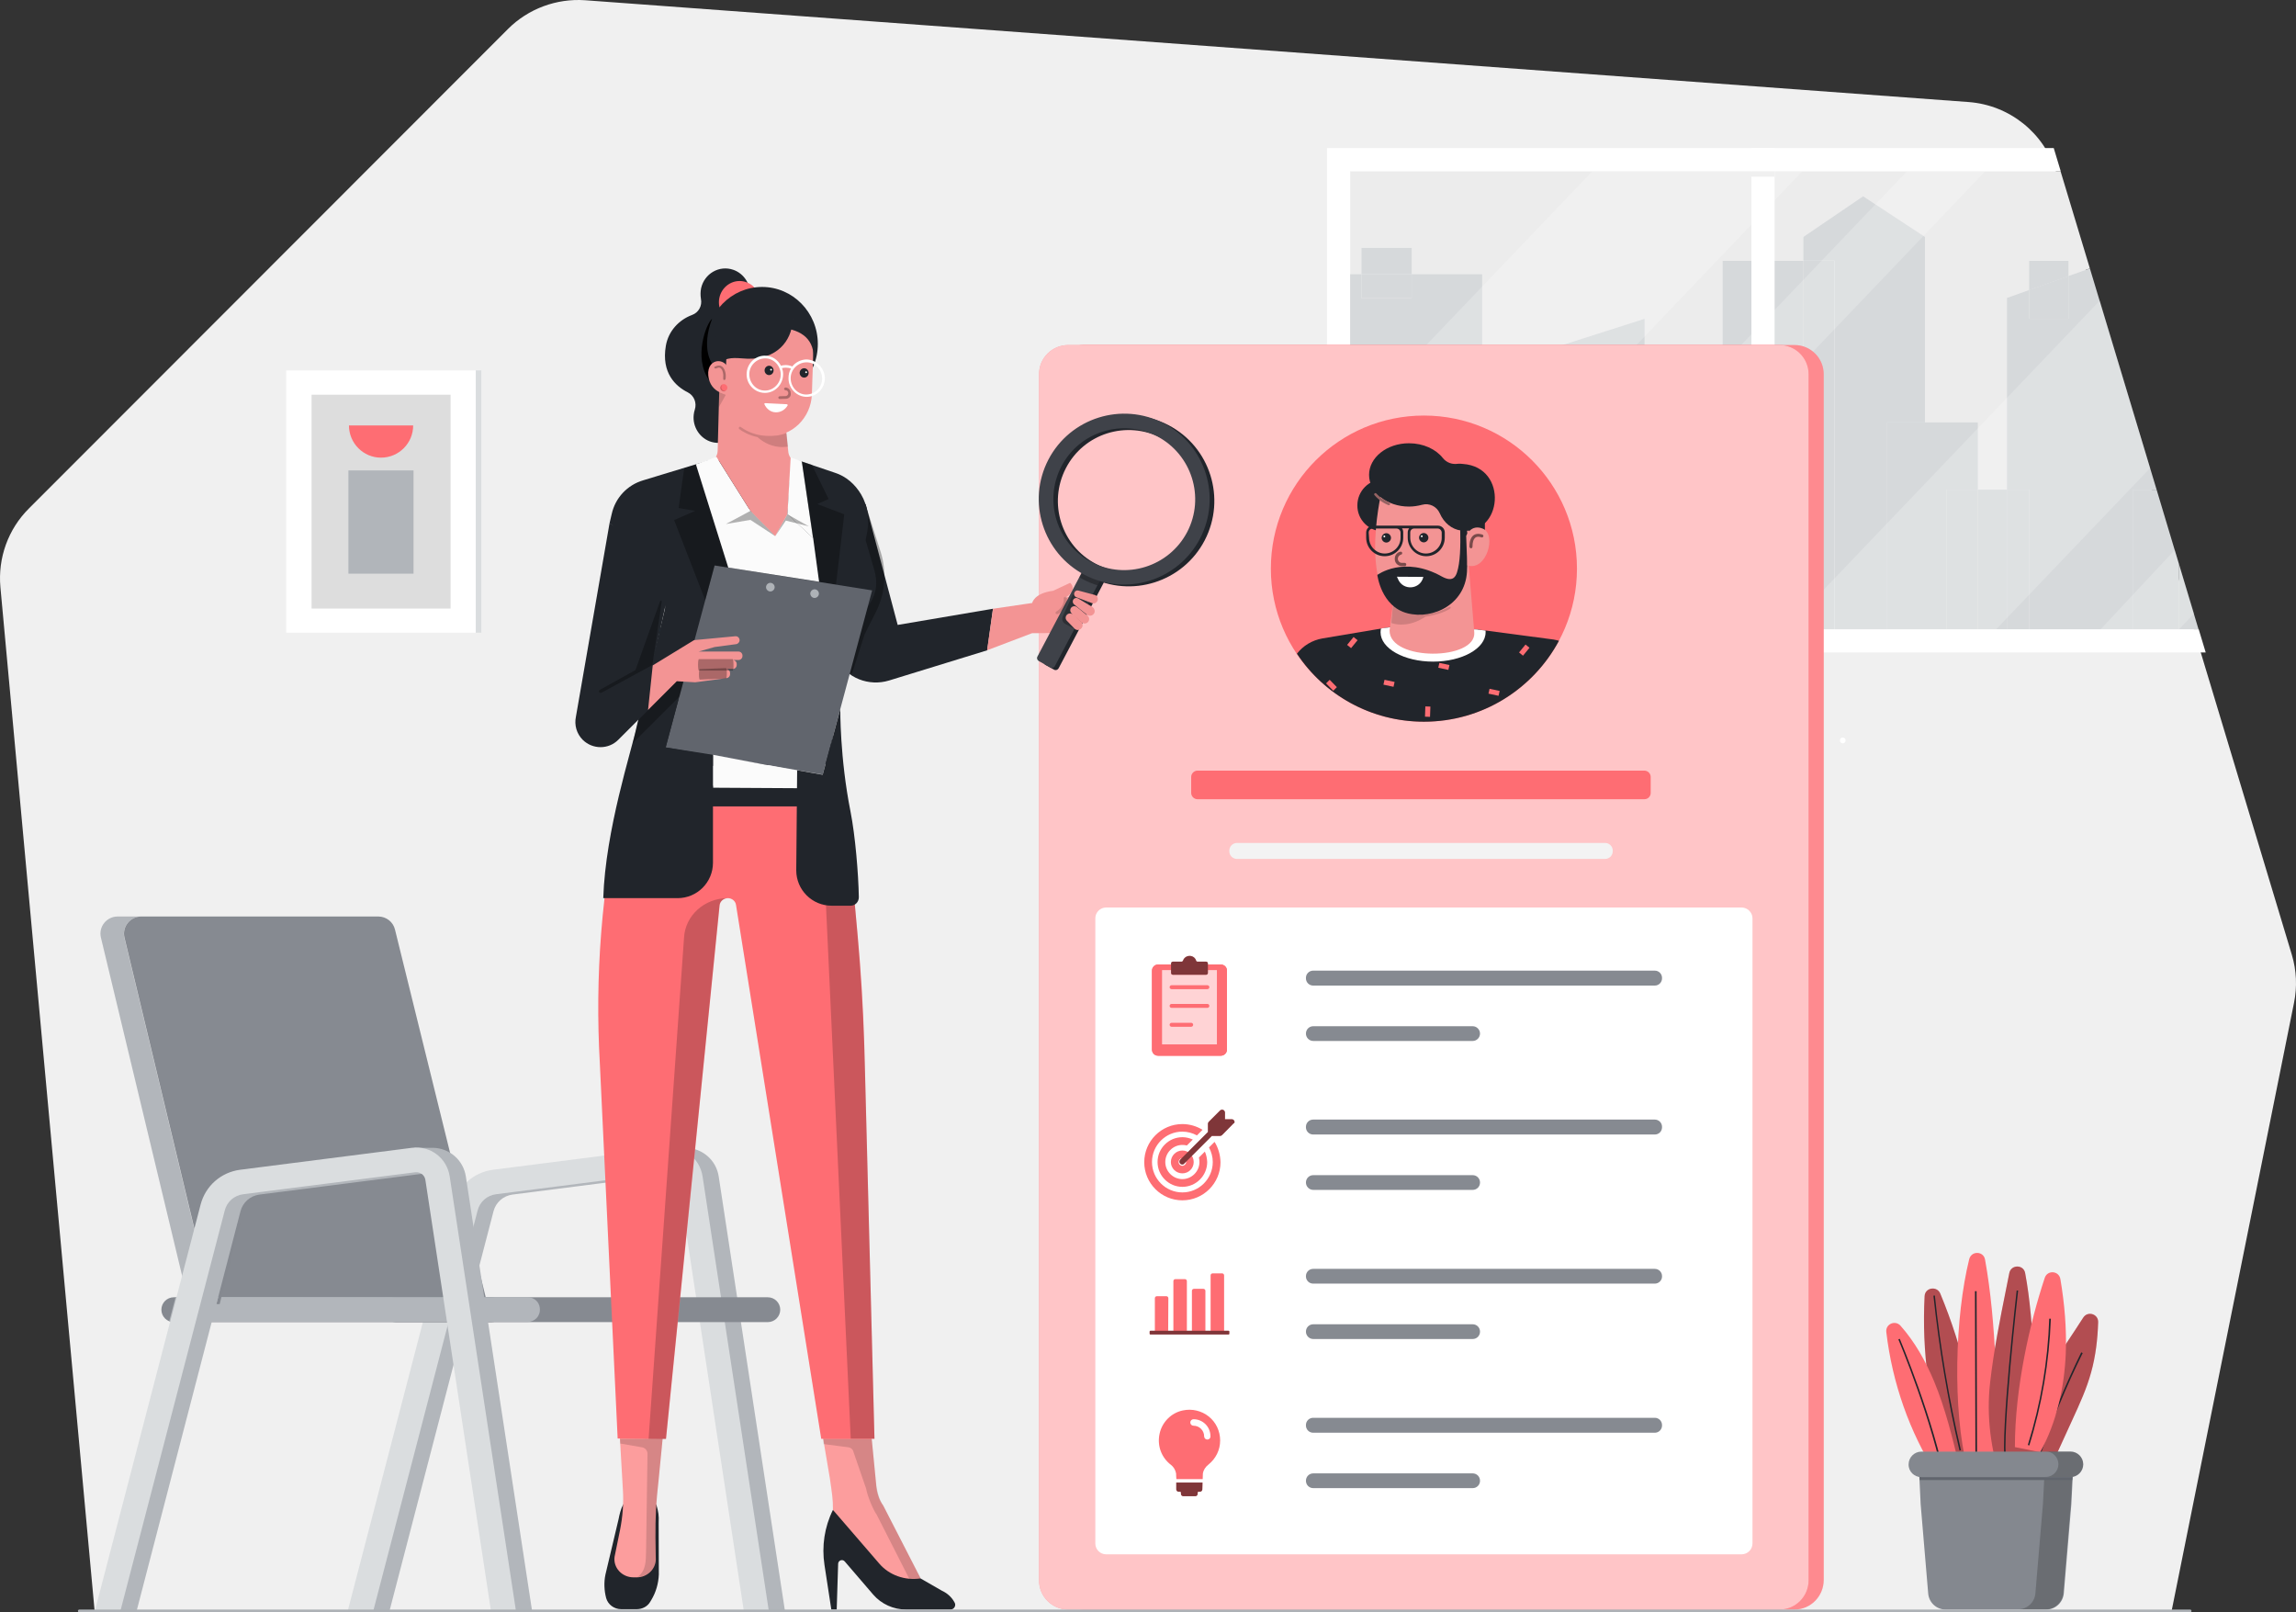 <?xml version="1.0" encoding="UTF-8"?>
<svg width="350px" height="245.764px" viewBox="0 0 350 245.764" version="1.1" xmlns="http://www.w3.org/2000/svg" xmlns:xlink="http://www.w3.org/1999/xlink">
    <rect x="0" y="0" width="350" height="245.764" fill="#333333" stroke="none"/>
    <g id="assets" stroke="none" stroke-width="1" fill="none" fill-rule="evenodd">
        <g id="admin-assets" transform="translate(-58, -782)" fill-rule="nonzero">
            <g id="candidate-profile-analysis" transform="translate(58, 782)">
                <polygon id="Path" fill="#F39494" points="15.197 83.6 14.923 82.558 14.759 83.216"></polygon>
                <path d="M331.027,245.599 L14.43,245.599 L0.064,89.521 C-0.347,85.053 1.243,80.639 4.423,77.486 L77.431,4.423 C80.529,1.325 84.833,-0.265 89.193,0.036 L300.102,15.554 C306.325,16.02 311.644,20.269 313.426,26.246 L349.368,145.532 C350.081,147.917 350.191,150.439 349.697,152.852 L331.027,245.599 Z" id="Path" fill="#F0F0F0"></path>
                <path d="M109.562,179.335 C109.179,176.786 107.04,175.004 104.573,174.949 L101.831,174.949 L100.762,175.223 L100.762,175.388 L77.623,178.321 C74.69,178.705 72.332,180.788 71.592,183.64 L55.444,245.682 L59.337,245.682 L75.238,184.599 C75.594,183.256 76.718,182.269 78.117,182.077 L104.299,178.732 C105.066,178.65 105.724,179.143 105.861,179.911 L115.868,245.682 L119.679,245.682 L109.562,179.335 Z" id="Path" fill="#B2B6BB"></path>
                <path d="M56.869,245.654 L52.976,245.654 L69.124,183.612 C69.864,180.761 72.222,178.677 75.156,178.294 L101.338,174.949 C104.134,174.592 106.656,176.484 107.095,179.281 L117.211,245.627 L113.401,245.627 L103.394,179.856 C103.284,179.089 102.599,178.595 101.831,178.677 L75.649,182.022 C74.251,182.187 73.127,183.174 72.798,184.544 L56.869,245.654 Z" id="Path" fill="#DADDDF"></path>
                <path d="M32.113,197.731 L18.953,142.927 C18.569,141.282 19.803,139.692 21.503,139.692 L17.939,139.692 C16.239,139.692 14.978,141.282 15.389,142.927 L28.549,197.731 L71.235,197.814 L32.113,197.731 Z" id="Path" fill="#B2B6BB"></path>
                <path d="M60.214,141.694 C59.94,140.515 58.871,139.692 57.664,139.692 L21.53,139.692 C19.831,139.692 18.569,141.282 18.981,142.927 L32.14,197.704 L74.059,197.786 L60.214,141.694 Z" id="Path" fill="#868A91"></path>
                <path d="M117.047,201.515 L60.296,201.515 C59.254,201.515 58.405,200.665 58.405,199.623 C58.405,198.581 59.254,197.731 60.296,197.731 L117.047,197.731 C118.089,197.731 118.939,198.581 118.939,199.623 C118.939,200.665 118.089,201.515 117.047,201.515 Z" id="Path" fill="#868A91"></path>
                <path d="M74.909,201.515 L26.493,201.515 C25.451,201.515 24.601,200.665 24.601,199.623 C24.601,198.581 25.451,197.731 26.493,197.731 L74.909,197.731 C75.951,197.731 76.801,198.581 76.801,199.623 C76.801,200.665 75.951,201.515 74.909,201.515 Z" id="Path" fill="#858990"></path>
                <path d="M82.201,198.965 C82.448,199.733 82.229,200.473 81.763,200.939 C81.434,201.268 80.94,201.487 80.419,201.487 L26.493,201.487 C26.246,201.487 26.027,201.433 25.807,201.35 L26.767,197.704 L80.419,197.704 C81.215,197.731 81.955,198.197 82.201,198.965 Z" id="Path" fill="#B2B6BB"></path>
                <polygon id="Path" fill="#858990" points="32.99 198.773 36.17 186.518 36.609 186.518 33.484 198.773"></polygon>
                <path d="M71.016,179.335 C70.632,176.786 68.494,175.004 66.026,174.949 L63.285,174.949 L62.215,175.223 L62.215,175.388 L39.076,178.321 C36.143,178.705 33.785,180.788 33.045,183.64 L16.897,245.682 L20.79,245.682 L36.664,184.599 C37.02,183.256 38.144,182.269 39.543,182.077 L65.725,178.732 C66.492,178.65 67.15,179.143 67.287,179.911 L77.321,245.682 L81.132,245.682 L71.016,179.335 Z" id="Path" fill="#B2B6BB"></path>
                <path d="M18.323,245.654 L14.43,245.654 L30.578,183.612 C31.318,180.761 33.676,178.677 36.609,178.294 L62.791,174.949 C65.588,174.592 68.11,176.484 68.548,179.281 L78.665,245.627 L74.854,245.627 L64.847,179.856 C64.738,179.089 64.052,178.595 63.285,178.677 L37.103,182.022 C35.704,182.187 34.58,183.174 34.251,184.544 L18.323,245.654 Z" id="Path" fill="#DADDDF"></path>
                <polygon id="Path" fill="#ECECEC" points="207.546 41.79 207.546 37.788 215.195 37.788 215.195 41.79 225.942 41.79 225.942 64.463 231.48 66.026 231.48 54.731 250.699 48.59 250.699 75.402 257.004 76.746 257.004 61.009 262.597 61.009 262.597 39.762 274.88 39.762 274.88 36.143 283.982 29.947 293.413 36.143 293.413 64.408 301.473 64.408 301.473 74.662 305.942 74.662 305.942 45.409 309.314 44.203 309.314 39.734 315.318 39.734 315.318 42.065 318.58 40.913 314.112 26.109 205.819 26.109 205.819 41.79"></polygon>
                <polygon id="Path" fill="#FFFFFF" points="202.283 99.446 336.236 99.446 335.167 95.909 205.819 95.909 205.819 41.79 205.819 26.109 314.139 26.109 313.07 22.572 202.283 22.572"></polygon>
                <polygon id="Path" fill="#D6D9DB" points="250.699 75.402 250.699 48.59 231.48 54.731 231.48 66.026 234.88 66.986 234.88 95.909 239.595 95.909 239.595 73.044"></polygon>
                <polygon id="Path" fill="#D6D9DB" points="274.88 39.762 262.597 39.762 262.597 61.009 274.88 61.009"></polygon>
                <polygon id="Path" fill="#D6D9DB" points="301.5 74.635 301.5 64.381 293.44 64.381 293.44 95.909 296.757 95.909 296.757 74.635"></polygon>
                <polygon id="Path" fill="#D6D9DB" points="332.124 95.909 335.139 95.909 332.124 85.875"></polygon>
                <polygon id="Path" fill="#D6D9DB" points="250.699 75.402 250.699 95.909 257.004 95.909 257.004 76.746"></polygon>
                <polygon id="Path" fill="#D6D9DB" points="239.595 73.044 239.595 95.909 250.699 95.909 250.699 75.402"></polygon>
                <polygon id="Path" fill="#D6D9DB" points="305.969 74.635 301.5 74.635 301.5 95.909 305.969 95.909"></polygon>
                <polygon id="Path" fill="#D6D9DB" points="301.5 74.635 296.757 74.635 296.757 95.909 301.5 95.909"></polygon>
                <polygon id="Path" fill="#D6D9DB" points="225.942 64.463 225.942 41.79 215.195 41.79 215.195 45.437 207.546 45.437 207.546 41.79 205.819 41.79 205.819 95.909 217.005 95.909 217.005 61.941"></polygon>
                <polygon id="Path" fill="#D6D9DB" points="257.004 61.009 257.004 76.746 257.471 76.855 257.471 95.909 262.597 95.909 262.597 61.009"></polygon>
                <polygon id="Path" fill="#D6D9DB" points="274.88 61.009 262.597 61.009 262.597 95.909 274.88 95.909"></polygon>
                <polygon id="Path" fill="#D6D9DB" points="257.004 76.746 257.004 95.909 257.471 95.909 257.471 76.855"></polygon>
                <polygon id="Path" fill="#D6D9DB" points="225.942 64.463 225.942 95.909 231.48 95.909 231.48 66.026"></polygon>
                <polygon id="Path" fill="#D6D9DB" points="231.48 66.053 231.48 95.937 234.88 95.937 234.88 67.013"></polygon>
                <polygon id="Path" fill="#D6D9DB" points="217.005 61.941 217.005 95.909 225.942 95.909 225.942 64.463"></polygon>
                <polygon id="Path" fill="#D6D9DB" points="328.752 74.635 318.58 40.913 315.318 42.065 315.318 48.59 309.314 48.59 309.314 44.203 305.942 45.409 305.942 74.635 309.314 74.635 309.314 95.909 325.187 95.909 325.187 74.635"></polygon>
                <polygon id="Path" fill="#D6D9DB" points="328.752 74.635 325.187 74.635 325.187 95.909 332.124 95.909 332.124 85.875"></polygon>
                <polygon id="Path" fill="#D6D9DB" points="309.314 74.635 305.942 74.635 305.942 95.909 309.314 95.909"></polygon>
                <polygon id="Path" fill="#D6D9DB" points="293.44 64.381 293.44 36.115 284.009 29.919 274.907 36.115 274.907 39.734 279.677 39.734 279.677 95.909 287.655 95.909 287.655 64.381"></polygon>
                <polygon id="Path" fill="#D6D9DB" points="274.88 39.762 274.88 61.009 274.88 95.909 279.65 95.909 279.65 39.762"></polygon>
                <polygon id="Path" fill="#D6D9DB" points="293.44 64.381 287.628 64.381 287.628 95.909 293.44 95.909"></polygon>
                <polygon id="Path" fill="#D6D9DB" points="215.195 37.788 207.546 37.788 207.546 41.79 215.195 41.79"></polygon>
                <polygon id="Path" fill="#D6D9DB" points="215.195 41.79 207.546 41.79 207.546 45.437 215.195 45.437"></polygon>
                <polygon id="Path" fill="#D6D9DB" points="315.318 39.762 309.314 39.762 309.314 44.23 315.318 42.092"></polygon>
                <polygon id="Path" fill="#D6D9DB" points="315.318 48.59 315.318 42.065 309.314 44.203 309.314 48.59"></polygon>
                <polygon id="Path" fill="#FFFFFF" opacity="0.2" points="242.721 26.109 205.819 64.737 205.819 95.909 208.095 95.909 274.77 26.081 242.721 26.081"></polygon>
                <polygon id="Path" fill="#FFFFFF" opacity="0.2" points="290.698 26.109 224.051 95.909 235.977 95.909 302.652 26.081 290.698 26.081"></polygon>
                <polygon id="Path" fill="#FFFFFF" opacity="0.2" points="304.297 95.909 327.765 71.345 320.088 45.821 272.248 95.909"></polygon>
                <polygon id="Path" fill="#FFFFFF" opacity="0.2" points="332.179 95.909 334.454 93.524 331.521 83.819 320.225 95.909"></polygon>
                <path d="M280.911,113.291 C281.158,113.291 281.35,113.099 281.35,112.852 C281.35,112.605 281.158,112.414 280.911,112.414 C280.664,112.414 280.472,112.605 280.472,112.852 C280.472,113.099 280.664,113.291 280.911,113.291 Z" id="Path" fill="#FFFFFF"></path>
                <path d="M308.162,222.926 C307.97,218.046 309.835,213.331 312.22,209.191 C313.865,206.313 315.784,203.626 317.566,200.829 C318.251,199.76 319.896,200.281 319.841,201.542 C319.759,204.119 319.458,206.696 318.772,209.164 C318.087,211.659 317.018,213.989 315.948,216.319 C314.687,219.061 313.454,221.802 312.192,224.544" id="Path" fill="#FE6D73"></path>
                <path d="M308.162,222.926 C307.97,218.046 309.835,213.331 312.22,209.191 C313.865,206.313 315.784,203.626 317.566,200.829 C318.251,199.76 319.896,200.281 319.841,201.542 C319.759,204.119 319.458,206.696 318.772,209.164 C318.087,211.659 317.018,213.989 315.948,216.319 C314.687,219.061 313.454,221.802 312.192,224.544" id="Path" fill="#000000" opacity="0.3"></path>
                <path d="M296.73,222.351 C294.071,214.455 292.947,205.956 293.385,197.567 C293.44,196.251 295.249,195.949 295.77,197.156 C299.252,205.545 301.363,214.565 301.966,223.694" id="Path" fill="#FE6D73"></path>
                <path d="M296.73,222.351 C294.071,214.455 292.947,205.956 293.385,197.567 C293.44,196.251 295.249,195.949 295.77,197.156 C299.252,205.545 301.363,214.565 301.966,223.694" id="Path" fill="#000000" opacity="0.3"></path>
                <path d="M310.931,222.077 L310.712,221.994 C312.549,216.566 314.769,211.22 317.264,206.121 L317.484,206.23 C314.961,211.33 312.768,216.676 310.931,222.077 Z" id="Path" fill="#21252B"></path>
                <path d="M298.704,221.09 C296.894,213.358 295.578,205.408 294.729,197.485 L294.948,197.457 C295.77,205.38 297.114,213.304 298.923,221.035 L298.704,221.09 Z" id="Path" fill="#21252B"></path>
                <path d="M295.195,224.709 C291.082,218.266 288.45,210.754 287.546,203.023 C287.409,201.816 288.889,201.158 289.711,202.063 C291.877,204.503 293.55,207.464 294.838,210.562 C296.565,214.729 297.635,219.171 298.704,223.584" id="Path" fill="#FE6D73"></path>
                <path d="M299.883,223.831 C297.607,214.674 298.018,200.692 300.184,191.919 C300.513,190.631 302.35,190.658 302.597,191.974 C304.351,201.652 304.461,213.276 304.543,223.722" id="Path" fill="#FE6D73"></path>
                <path d="M305.174,226.024 C303.474,221.117 302.789,215.908 303.365,210.781 C303.913,205.929 304.872,201.131 305.832,196.361 C305.996,195.593 306.134,194.825 306.298,194.03 C306.572,192.714 308.464,192.714 308.711,194.03 C310.164,201.707 310.383,213.304 309.67,220.98" id="Path" fill="#FE6D73"></path>
                <path d="M305.174,226.024 C303.474,221.117 302.789,215.908 303.365,210.781 C303.913,205.929 304.872,201.131 305.832,196.361 C305.996,195.593 306.134,194.825 306.298,194.03 C306.572,192.714 308.464,192.714 308.711,194.03 C310.164,201.707 310.383,213.304 309.67,220.98" id="Path" fill="#000000" opacity="0.3"></path>
                <path d="M305.613,223.036 C304.927,218.375 307.395,196.909 307.422,196.69 L307.641,196.717 C307.614,196.936 305.147,218.375 305.832,223.009 L305.613,223.036 Z" id="Path" fill="#21252B"></path>
                <path d="M307.148,220.569 C307.148,211.522 309.451,201.542 311.699,194.77 C312.11,193.537 313.865,193.674 314.084,194.962 C314.715,198.691 315.044,202.474 314.907,206.258 C314.687,211.522 313.508,216.785 311.014,221.336" id="Path" fill="#FE6D73"></path>
                <path d="M296.428,226.381 C294.619,216.621 289.437,204.256 289.382,204.147 L289.602,204.064 C289.657,204.202 294.866,216.566 296.675,226.353 L296.428,226.381 Z" id="Path" fill="#21252B"></path>
                <polygon id="Path" fill="#21252B" points="301.308 196.799 301.062 196.799 301.144 226.024 301.391 226.024"></polygon>
                <path d="M309.341,220.322 L309.122,220.24 C311.068,214.016 312.165,207.546 312.384,200.994 L312.631,200.994 C312.384,207.574 311.288,214.071 309.341,220.322 Z" id="Path" fill="#21252B"></path>
                <path d="M292.453,222.351 L292.782,229.26 L293.933,242.885 C294.043,244.256 295.195,245.325 296.593,245.325 L311.946,245.325 C313.316,245.325 314.468,244.256 314.605,242.885 L315.756,229.26 L316.113,222.214 L292.453,222.351 Z" id="Path" fill="#84888F"></path>
                <path d="M311.781,222.214 L311.425,229.232 L310.273,242.858 C310.164,244.229 309.012,245.298 307.614,245.298 L311.863,245.298 C313.234,245.298 314.386,244.229 314.523,242.858 L315.674,229.232 L316.031,222.186 L311.781,222.214 Z" id="Path" fill="#000000" opacity="0.2"></path>
                <polygon id="Path" fill="#61656D" points="292.426 221.912 292.618 225.586 315.894 225.586 316.058 222.214"></polygon>
                <path d="M292.892,225.147 L315.619,225.147 C316.689,225.147 317.566,224.27 317.566,223.201 C317.566,222.131 316.689,221.254 315.619,221.254 L292.892,221.254 C291.822,221.254 290.945,222.131 290.945,223.201 C290.918,224.27 291.795,225.147 292.892,225.147 Z" id="Path" fill="#84888F"></path>
                <path d="M315.619,221.227 L311.836,221.227 C312.905,221.227 313.783,222.104 313.783,223.173 C313.783,224.242 312.905,225.12 311.836,225.12 L315.619,225.12 C316.689,225.12 317.566,224.242 317.566,223.173 C317.566,222.104 316.689,221.227 315.619,221.227 Z" id="Path" fill="#000000" opacity="0.2"></path>
                <polygon id="Path" fill="#FFFFFF" points="43.627 96.43 72.524 96.43 72.524 56.458 43.627 56.458"></polygon>
                <polygon id="Path" fill="#DDDDDD" points="47.493 92.756 68.686 92.756 68.686 60.159 47.493 60.159"></polygon>
                <polygon id="Path" fill="#DADDDF" points="73.374 56.458 72.524 56.458 72.524 96.43 73.374 96.43"></polygon>
                <polygon id="Path" fill="#B1B5BA" points="53.113 87.438 63.038 87.438 63.038 71.701 53.113 71.701"></polygon>
                <path d="M58.076,69.755 C60.79,69.755 62.983,67.561 62.983,64.847 L53.196,64.847 C53.196,67.561 55.389,69.755 58.076,69.755 Z" id="Path" fill="#FE6D73"></path>
                <polygon id="Path" fill="#FFFFFF" points="270.52 22.572 266.984 22.572 266.984 98.651 270.52 98.651"></polygon>
                <polygon id="Path" fill="#F0F0F0" points="270.52 26.109 266.984 26.109 266.984 26.931 270.52 26.931"></polygon>
                <path d="M273.536,245.325 L165.134,245.325 C162.667,245.325 160.693,243.324 160.693,240.884 L160.693,57.034 C160.693,54.566 162.694,52.592 165.134,52.592 L273.564,52.592 C276.031,52.592 278.005,54.594 278.005,57.034 L278.005,240.856 C277.978,243.324 276.004,245.325 273.536,245.325 Z" id="Path" fill="#FE6D73"></path>
                <path d="M273.536,245.325 L165.134,245.325 C162.667,245.325 160.693,243.324 160.693,240.884 L160.693,57.034 C160.693,54.566 162.694,52.592 165.134,52.592 L273.564,52.592 C276.031,52.592 278.005,54.594 278.005,57.034 L278.005,240.856 C277.978,243.324 276.004,245.325 273.536,245.325 Z" id="Path" fill="#FFFFFF" opacity="0.2"></path>
                <path d="M271.261,245.325 L162.831,245.325 C160.364,245.325 158.39,243.324 158.39,240.884 L158.39,57.034 C158.39,54.566 160.391,52.592 162.831,52.592 L271.261,52.592 C273.728,52.592 275.702,54.594 275.702,57.034 L275.702,240.856 C275.702,243.324 273.728,245.325 271.261,245.325 Z" id="Path" fill="#FE6D73"></path>
                <path d="M271.261,245.325 L162.831,245.325 C160.364,245.325 158.39,243.324 158.39,240.884 L158.39,57.034 C158.39,54.566 160.391,52.592 162.831,52.592 L271.261,52.592 C273.728,52.592 275.702,54.594 275.702,57.034 L275.702,240.856 C275.702,243.324 273.728,245.325 271.261,245.325 Z" id="Path" fill="#FFFFFF" opacity="0.6"></path>
                <path d="M265.476,236.909 L168.616,236.909 C167.711,236.909 166.971,236.168 166.971,235.264 L166.971,139.966 C166.971,139.062 167.711,138.321 168.616,138.321 L265.476,138.321 C266.381,138.321 267.148,139.062 267.148,139.966 L267.148,235.236 C267.148,236.168 266.408,236.909 265.476,236.909 Z" id="Path" fill="#FFFFFF"></path>
                <path d="M250.671,121.817 L182.543,121.817 C182.022,121.817 181.584,121.378 181.584,120.858 L181.584,118.418 C181.584,117.897 182.022,117.458 182.543,117.458 L250.671,117.458 C251.192,117.458 251.631,117.897 251.631,118.418 L251.631,120.858 C251.631,121.378 251.22,121.817 250.671,121.817 Z" id="Path" fill="#FE6D73"></path>
                <path d="M244.667,130.919 L188.575,130.919 C187.917,130.919 187.396,130.398 187.396,129.74 L187.396,129.658 C187.396,129 187.917,128.479 188.575,128.479 L244.667,128.479 C245.325,128.479 245.846,129 245.846,129.658 L245.846,129.74 C245.846,130.398 245.325,130.919 244.667,130.919 Z" id="Path" fill="#F3F3F3"></path>
                <path d="M252.262,150.22 L200.172,150.22 C199.568,150.22 199.075,149.726 199.075,149.123 L199.075,149.041 C199.075,148.438 199.568,147.944 200.172,147.944 L252.262,147.944 C252.865,147.944 253.358,148.438 253.358,149.041 L253.358,149.123 C253.358,149.726 252.865,150.22 252.262,150.22 Z" id="Path" fill="#868A91"></path>
                <path d="M224.489,158.664 L200.199,158.664 C199.568,158.664 199.075,158.143 199.075,157.54 C199.075,156.909 199.568,156.416 200.199,156.416 L224.489,156.416 C225.12,156.416 225.613,156.937 225.613,157.54 C225.613,158.143 225.12,158.664 224.489,158.664 Z" id="Path" fill="#868A91"></path>
                <path d="M252.262,172.92 L200.172,172.92 C199.568,172.92 199.075,172.427 199.075,171.823 L199.075,171.741 C199.075,171.138 199.568,170.645 200.172,170.645 L252.262,170.645 C252.865,170.645 253.358,171.138 253.358,171.741 L253.358,171.823 C253.358,172.454 252.865,172.92 252.262,172.92 Z" id="Path" fill="#868A91"></path>
                <path d="M224.489,181.364 L200.199,181.364 C199.568,181.364 199.075,180.843 199.075,180.24 C199.075,179.61 199.568,179.116 200.199,179.116 L224.489,179.116 C225.12,179.116 225.613,179.61 225.613,180.24 C225.613,180.871 225.12,181.364 224.489,181.364 Z" id="Path" fill="#868A91"></path>
                <path d="M252.262,195.648 L200.172,195.648 C199.568,195.648 199.075,195.154 199.075,194.551 L199.075,194.496 C199.075,193.893 199.568,193.4 200.172,193.4 L252.262,193.4 C252.865,193.4 253.358,193.893 253.358,194.496 L253.358,194.579 C253.358,195.154 252.865,195.648 252.262,195.648 Z" id="Path" fill="#868A91"></path>
                <path d="M224.489,204.092 L200.199,204.092 C199.568,204.092 199.075,203.571 199.075,202.968 C199.075,202.337 199.568,201.844 200.199,201.844 L224.489,201.844 C225.12,201.844 225.613,202.337 225.613,202.968 C225.613,203.598 225.12,204.092 224.489,204.092 Z" id="Path" fill="#868A91"></path>
                <path d="M252.262,218.375 L200.172,218.375 C199.568,218.375 199.075,217.882 199.075,217.279 L199.075,217.197 C199.075,216.593 199.568,216.1 200.172,216.1 L252.262,216.1 C252.865,216.1 253.358,216.593 253.358,217.197 L253.358,217.279 C253.358,217.882 252.865,218.375 252.262,218.375 Z" id="Path" fill="#868A91"></path>
                <path d="M224.489,226.82 L200.199,226.82 C199.568,226.82 199.075,226.326 199.075,225.695 C199.075,225.065 199.568,224.571 200.199,224.571 L224.489,224.571 C225.12,224.571 225.613,225.065 225.613,225.695 C225.613,226.326 225.12,226.82 224.489,226.82 Z" id="Path" fill="#868A91"></path>
                <path d="M217.06,110.001 C229.945,110.001 240.39,99.556 240.39,86.67 C240.39,73.785 229.945,63.339 217.06,63.339 C204.174,63.339 193.729,73.785 193.729,86.67 C193.729,99.556 204.174,110.001 217.06,110.001 Z" id="Path" fill="#FE6D73"></path>
                <polygon id="Path" fill="#21252B" points="226.354 77.568 226.354 83.353 223.146 83.6 223.612 79.542"></polygon>
                <path d="M217.06,110.001 C225.97,110.001 233.701,105.011 237.649,97.664 C237.375,97.582 237.073,97.527 236.799,97.472 L225.175,95.937 L211.878,95.58 L201.597,97.307 C200.007,97.582 198.636,98.431 197.704,99.638 C201.844,105.889 208.972,110.001 217.06,110.001 Z" id="Path" fill="#21252B"></path>
                <path d="M225.147,95.937 C225.147,95.991 226.463,96.074 226.463,96.129 C226.463,96.211 226.463,96.293 226.463,96.375 C226.463,98.843 222.872,100.844 218.458,100.844 C214.044,100.844 210.452,98.843 210.452,96.375 C210.452,96.183 210.48,95.991 210.507,95.827 C210.535,95.745 211.796,95.662 211.796,95.608 L225.147,95.937 Z" id="Path" fill="#FFFFFF"></path>
                <path d="M211.906,81.351 C211.906,81.351 223.667,73.977 224.133,82.996 L223.804,85.19 L224.736,96.375 C225.092,100.68 211.823,100.844 211.823,96.101 L212.563,90.179 C212.426,89.576 212.344,88.891 212.344,88.096 C212.234,84.559 211.906,81.351 211.906,81.351 Z" id="Path" fill="#F39494"></path>
                <path d="M210.891,80.995 C213.084,80.995 214.866,79.213 214.866,77.02 C214.866,74.826 213.084,73.044 210.891,73.044 C208.698,73.044 206.916,74.826 206.916,77.02 C206.888,79.213 208.67,80.995 210.891,80.995 Z" id="Path" fill="#21252B"></path>
                <path d="M210.59,74.991 C210.59,74.991 206.422,92.51 215.415,93.689 C223.201,94.73 224.051,82.585 224.051,82.585 L223.667,74.717 L210.59,74.991 Z" id="Path" fill="#F39494"></path>
                <path d="M222.598,80.693 C222.652,83.298 222.598,85.738 222.104,87.246 C221.857,88.013 221.364,88.726 219.801,87.876 C213.989,84.614 209.959,87.63 209.959,87.63 C209.959,87.63 210.535,92.427 214.51,93.469 C218.485,94.511 223.667,92.044 223.639,86.615 C223.639,85.957 224.023,82.064 223.475,80.118 C222.927,78.116 222.269,78.034 222.269,78.034 L222.598,80.693 Z" id="Path" fill="#21252B"></path>
                <path d="M214.784,67.561 C216.977,67.561 218.897,68.466 219.966,69.837 C220.514,70.522 221.391,70.824 222.241,70.687 C222.378,70.659 222.872,70.687 223.009,70.714 C230.027,71.208 229.04,81.708 222.68,80.858 C221.337,80.666 220.13,79.734 219.472,78.226 C219.006,77.184 217.882,76.636 216.786,76.937 C216.155,77.102 215.497,77.212 214.784,77.212 C211.412,77.212 208.698,75.046 208.698,72.386 C208.698,69.727 211.412,67.561 214.784,67.561 Z" id="Path" fill="#21252B"></path>
                <path d="M210.535,76.389 C210.891,76.663 211.631,76.992 211.631,76.992 C211.714,77.02 211.851,77.02 211.878,76.91 C211.906,76.8 211.906,76.691 211.796,76.663 C211.796,76.663 210.754,76.033 210.644,75.978 C210.452,75.813 210.151,75.594 209.822,75.238 C209.767,75.155 209.63,75.128 209.548,75.21 C209.466,75.265 209.438,75.375 209.52,75.457 C209.849,75.868 210.425,76.307 210.535,76.389 Z" id="Path" fill="#966363"></path>
                <path d="M212.097,94.95 L212.344,92.263 C213.304,93.195 214.894,93.908 217.361,93.634 C217.361,93.634 219.034,93.524 220.843,92.537 C220.98,92.455 221.062,92.455 221.117,92.51 C221.172,92.592 221.145,92.674 221.09,92.729 C220.733,93.031 219.39,93.689 217.306,93.99 C214.373,95.937 212.097,94.95 212.097,94.95 Z" id="Path" fill="#000000" opacity="0.15"></path>
                <path d="M217.032,82.667 C217.416,82.667 217.745,82.338 217.745,81.955 C217.745,81.571 217.416,81.242 217.032,81.242 C216.648,81.242 216.319,81.571 216.319,81.955 C216.319,82.338 216.648,82.667 217.032,82.667 Z" id="Path" fill="#21252B"></path>
                <path d="M216.731,81.872 C216.813,81.872 216.868,81.818 216.868,81.735 C216.868,81.653 216.813,81.598 216.731,81.598 C216.648,81.598 216.594,81.653 216.594,81.735 C216.594,81.818 216.648,81.872 216.731,81.872 Z" id="Path" fill="#FFFFFF"></path>
                <path d="M211.33,82.695 C211.714,82.695 212.043,82.366 212.043,81.982 C212.043,81.598 211.714,81.269 211.33,81.269 C210.946,81.269 210.617,81.598 210.617,81.982 C210.617,82.366 210.946,82.695 211.33,82.695 Z" id="Path" fill="#21252B"></path>
                <path d="M211.028,81.9 C211.11,81.9 211.165,81.845 211.165,81.763 C211.165,81.68 211.11,81.626 211.028,81.626 C210.946,81.626 210.891,81.68 210.891,81.763 C210.891,81.845 210.946,81.9 211.028,81.9 Z" id="Path" fill="#FFFFFF"></path>
                <path d="M208.259,81.16 L208.259,81.955 C208.259,83.517 209.52,84.778 211.083,84.778 C212.646,84.778 213.907,83.517 213.907,81.955 L213.907,81.16 C213.907,80.913 213.852,80.693 213.715,80.529 L214.812,80.529 C214.674,80.693 214.592,80.94 214.592,81.16 L214.592,81.955 C214.592,83.517 215.853,84.778 217.416,84.778 C218.979,84.778 220.24,83.517 220.24,81.955 L220.24,81.16 C220.24,80.584 219.774,80.118 219.198,80.118 L215.661,80.118 L215.634,80.118 L212.892,80.118 L212.454,80.118 L209.328,80.118 C208.725,80.118 208.259,80.584 208.259,81.16 Z M215.579,80.556 L219.143,80.556 C219.5,80.556 219.774,80.858 219.774,81.187 L219.774,81.982 C219.774,83.298 218.677,84.367 217.361,84.367 C216.045,84.367 214.976,83.271 214.976,81.955 L214.976,81.16 C214.976,80.803 215.25,80.556 215.579,80.556 Z M208.643,81.187 C208.643,80.831 208.917,80.556 209.274,80.556 L212.426,80.556 L212.865,80.556 C213.221,80.556 213.496,80.831 213.496,81.187 L213.496,81.982 C213.496,83.298 212.399,84.367 211.083,84.367 C209.767,84.367 208.698,83.271 208.698,81.955 L208.643,81.187 Z" id="Shape" fill="#21252B"></path>
                <path d="M223.667,86.177 L223.502,81.68 C223.502,81.68 224.215,79.816 226.052,80.584 C228.19,81.461 226.6,87.136 223.667,86.177 Z" id="Path" fill="#F39494"></path>
                <g id="Group" opacity="0.5" transform="translate(223.996, 81.369)" fill="#000000">
                    <path d="M0.247,2.203 C0.384,2.203 0.466,2.093 0.466,1.956 C0.466,1.243 0.631,0.777 0.932,0.558 C1.316,0.311 1.809,0.53 1.809,0.53 C1.919,0.585 2.056,0.53 2.111,0.421 C2.166,0.311 2.111,0.174 2.001,0.119 C1.974,0.119 1.261,-0.182 0.685,0.174 C0.247,0.476 0,1.079 0,1.956 C0.027,2.093 0.11,2.203 0.247,2.203 Z" id="Path"></path>
                </g>
                <path d="M216.977,87.931 L212.947,87.904 L213.084,88.205 C213.825,90.097 216.511,89.905 216.977,87.931 Z" id="Path" fill="#FFFFFF"></path>
                <g id="Group" opacity="0.5" transform="translate(212.617, 84.086)" fill="#000000">
                    <path d="M1.098,2.2 L1.509,2.2 C1.646,2.2 1.756,2.09 1.756,1.953 C1.756,1.816 1.646,1.707 1.509,1.707 L1.098,1.707 C0.741,1.707 0.467,1.432 0.467,1.076 C0.467,0.774 0.686,0.528 0.961,0.446 C1.098,0.418 1.153,0.281 1.125,0.171 C1.098,0.034 0.961,-0.021 0.851,0.007 C0.33,0.117 0.001,0.555 0.001,1.076 C-0.026,1.707 0.467,2.2 1.098,2.2 Z" id="Path"></path>
                </g>
                <polygon id="Path" fill="#FE6D73" points="232.55 98.24 231.563 99.446 232.166 99.939 233.153 98.733"></polygon>
                <polygon id="Path" fill="#FE6D73" points="206.34 97.088 205.353 98.294 205.956 98.788 206.943 97.582"></polygon>
                <polygon id="Path" fill="#FE6D73" points="217.279 107.671 217.224 109.233 217.992 109.261 218.047 107.698"></polygon>
                <polygon id="Path" fill="#FE6D73" points="227.066 104.984 226.902 105.724 228.437 106.053 228.602 105.313"></polygon>
                <polygon id="Path" fill="#FE6D73" points="202.694 103.613 202.145 104.161 203.242 105.285 203.79 104.737"></polygon>
                <polygon id="Path" fill="#FE6D73" points="219.417 101.036 219.253 101.776 220.788 102.105 220.953 101.365"></polygon>
                <polygon id="Path" fill="#FE6D73" points="211.056 103.613 210.891 104.353 212.426 104.682 212.591 103.942"></polygon>
                <path d="M186.107,160.912 L176.539,160.912 C176.018,160.912 175.607,160.501 175.607,159.98 L175.607,147.944 C175.607,147.423 176.018,147.012 176.539,147.012 L186.107,147.012 C186.628,147.012 187.039,147.423 187.039,147.944 L187.039,159.98 C187.039,160.501 186.601,160.912 186.107,160.912 Z" id="Path" fill="#FE6D73"></path>
                <path d="M186.107,160.912 L176.539,160.912 C176.018,160.912 175.607,160.501 175.607,159.98 L175.607,147.944 C175.607,147.423 176.018,147.012 176.539,147.012 L186.107,147.012 C186.628,147.012 187.039,147.423 187.039,147.944 L187.039,159.98 C187.039,160.501 186.601,160.912 186.107,160.912 Z" id="Path" fill="#FE6D73"></path>
                <polygon id="Path" fill="#FE6D73" points="185.504 147.862 177.142 147.862 177.142 159.185 185.504 159.185"></polygon>
                <polygon id="Path" fill="#FFFFFF" opacity="0.7" points="185.504 147.862 177.142 147.862 177.142 159.185 185.504 159.185"></polygon>
                <path d="M182.571,146.574 C182.461,146.574 182.351,146.519 182.324,146.382 C182.187,145.97 181.803,145.696 181.337,145.696 C180.871,145.696 180.487,145.998 180.35,146.382 C180.323,146.491 180.213,146.574 180.103,146.574 L178.787,146.574 C178.623,146.574 178.513,146.711 178.513,146.848 L178.513,148.301 C178.513,148.465 178.65,148.575 178.787,148.575 L183.859,148.575 C184.024,148.575 184.133,148.438 184.133,148.301 L184.133,146.848 C184.133,146.683 183.996,146.574 183.859,146.574 L182.571,146.574 Z" id="Path" fill="#FE6D73"></path>
                <path d="M182.571,146.574 C182.461,146.574 182.351,146.519 182.324,146.382 C182.187,145.97 181.803,145.696 181.337,145.696 C180.871,145.696 180.487,145.998 180.35,146.382 C180.323,146.491 180.213,146.574 180.103,146.574 L178.787,146.574 C178.623,146.574 178.513,146.711 178.513,146.848 L178.513,148.301 C178.513,148.465 178.65,148.575 178.787,148.575 L183.859,148.575 C184.024,148.575 184.133,148.438 184.133,148.301 L184.133,146.848 C184.133,146.683 183.996,146.574 183.859,146.574 L182.571,146.574 Z" id="Path" fill="#000000" opacity="0.5"></path>
                <path d="M184.051,150.768 L178.595,150.768 C178.431,150.768 178.294,150.631 178.294,150.467 C178.294,150.302 178.431,150.165 178.595,150.165 L184.051,150.165 C184.216,150.165 184.353,150.302 184.353,150.467 C184.353,150.631 184.216,150.768 184.051,150.768 Z" id="Path" fill="#FE6D73"></path>
                <path d="M184.051,153.619 L178.595,153.619 C178.431,153.619 178.294,153.482 178.294,153.318 C178.294,153.153 178.431,153.016 178.595,153.016 L184.051,153.016 C184.216,153.016 184.353,153.153 184.353,153.318 C184.353,153.482 184.216,153.619 184.051,153.619 Z" id="Path" fill="#FE6D73"></path>
                <path d="M181.584,156.498 L178.595,156.498 C178.431,156.498 178.294,156.361 178.294,156.196 C178.294,156.032 178.431,155.895 178.595,155.895 L181.584,155.895 C181.748,155.895 181.885,156.032 181.885,156.196 C181.885,156.361 181.748,156.498 181.584,156.498 Z" id="Path" fill="#FE6D73"></path>
                <path d="M183.311,225.97 L179.308,225.97 L179.308,227.011 C179.308,227.203 179.473,227.368 179.665,227.368 L179.911,227.368 C179.966,227.368 180.021,227.423 180.021,227.478 L180.021,227.697 C180.021,227.889 180.185,228.053 180.377,228.053 L182.214,228.053 C182.406,228.053 182.571,227.889 182.571,227.697 L182.571,227.478 C182.571,227.423 182.625,227.368 182.68,227.368 L182.927,227.368 C183.119,227.368 183.283,227.203 183.283,227.011 L183.311,225.97 Z" id="Path" fill="#FE6D73"></path>
                <path d="M183.311,225.97 L179.308,225.97 L179.308,227.011 C179.308,227.203 179.473,227.368 179.665,227.368 L179.911,227.368 C179.966,227.368 180.021,227.423 180.021,227.478 L180.021,227.697 C180.021,227.889 180.185,228.053 180.377,228.053 L182.214,228.053 C182.406,228.053 182.571,227.889 182.571,227.697 L182.571,227.478 C182.571,227.423 182.625,227.368 182.68,227.368 L182.927,227.368 C183.119,227.368 183.283,227.203 183.283,227.011 L183.311,225.97 Z" id="Path" fill="#000000" opacity="0.5"></path>
                <path d="M184.27,215.908 C183.174,215.031 181.721,214.674 180.323,214.976 C178.541,215.332 177.115,216.785 176.758,218.567 C176.375,220.377 177.06,222.186 178.513,223.283 C178.897,223.584 179.171,224.023 179.281,224.571 C179.281,224.571 179.308,225.449 179.336,225.449 L183.338,225.449 C183.338,225.449 183.366,224.544 183.366,224.571 C183.448,224.078 183.75,223.584 184.216,223.228 C185.34,222.323 185.998,221.007 185.998,219.554 C185.998,218.129 185.367,216.785 184.27,215.908 Z M184.051,219.417 C183.777,219.417 183.558,219.198 183.558,218.924 C183.558,218.046 182.845,217.306 181.94,217.306 C181.666,217.306 181.447,217.087 181.447,216.813 C181.447,216.539 181.666,216.319 181.94,216.319 C183.366,216.319 184.517,217.471 184.517,218.896 C184.545,219.198 184.325,219.417 184.051,219.417 Z" id="Shape" fill="#FE6D73"></path>
                <path d="M185.148,174.044 L184.298,174.894 C184.654,175.552 184.874,176.32 184.874,177.115 C184.874,179.664 182.79,181.748 180.24,181.748 C177.691,181.748 175.607,179.664 175.607,177.115 C175.607,174.565 177.691,172.481 180.24,172.481 C181.035,172.481 181.803,172.701 182.461,173.057 L183.311,172.207 C182.434,171.659 181.364,171.33 180.24,171.33 C177.033,171.33 174.428,173.935 174.428,177.142 C174.428,180.35 177.033,182.954 180.24,182.954 C183.448,182.954 186.052,180.35 186.052,177.142 C186.025,175.991 185.696,174.921 185.148,174.044 Z" id="Path" fill="#FE6D73"></path>
                <path d="M183.667,175.525 L182.763,176.429 C182.817,176.649 182.845,176.868 182.845,177.115 C182.845,178.54 181.666,179.719 180.24,179.719 C178.815,179.719 177.636,178.54 177.636,177.115 C177.636,175.689 178.815,174.51 180.24,174.51 C180.46,174.51 180.706,174.538 180.926,174.592 L181.83,173.688 C181.337,173.468 180.816,173.331 180.24,173.331 C178.157,173.331 176.457,175.031 176.457,177.115 C176.457,179.198 178.157,180.898 180.24,180.898 C182.324,180.898 184.024,179.198 184.024,177.115 C183.996,176.539 183.887,176.018 183.667,175.525 Z" id="Path" fill="#FE6D73"></path>
                <path d="M180.24,178.842 C179.281,178.842 178.486,178.074 178.486,177.115 C178.486,176.155 179.281,175.36 180.24,175.36 C181.2,175.36 181.967,176.155 181.967,177.115 C181.967,178.074 181.2,178.842 180.24,178.842 Z M180.24,176.539 C179.911,176.539 179.665,176.813 179.665,177.115 C179.665,177.444 179.939,177.69 180.24,177.69 C180.542,177.69 180.816,177.416 180.816,177.115 C180.816,176.786 180.542,176.539 180.24,176.539 Z" id="Shape" fill="#FE6D73"></path>
                <path d="M188.163,170.864 C188.109,170.699 187.944,170.59 187.752,170.59 L186.738,170.59 L186.738,169.575 C186.738,169.411 186.628,169.246 186.464,169.164 C186.299,169.109 186.107,169.137 185.998,169.246 L184.27,170.974 C184.188,171.056 184.133,171.166 184.133,171.275 L184.133,172.564 C184.133,172.564 184.133,172.564 184.106,172.564 L179.911,176.758 C179.747,176.923 179.747,177.197 179.911,177.361 C179.994,177.444 180.103,177.499 180.213,177.499 C180.323,177.499 180.432,177.471 180.514,177.361 L184.709,173.167 C184.709,173.167 184.709,173.167 184.709,173.139 L185.998,173.139 C186.107,173.139 186.217,173.085 186.299,173.002 L188.026,171.248 C188.191,171.193 188.246,171.001 188.163,170.864 Z" id="Path" fill="#FE6D73"></path>
                <path d="M188.163,170.864 C188.109,170.699 187.944,170.59 187.752,170.59 L186.738,170.59 L186.738,169.575 C186.738,169.411 186.628,169.246 186.464,169.164 C186.299,169.109 186.107,169.137 185.998,169.246 L184.27,170.974 C184.188,171.056 184.133,171.166 184.133,171.275 L184.133,172.564 C184.133,172.564 184.133,172.564 184.106,172.564 L179.911,176.758 C179.747,176.923 179.747,177.197 179.911,177.361 C179.994,177.444 180.103,177.499 180.213,177.499 C180.323,177.499 180.432,177.471 180.514,177.361 L184.709,173.167 C184.709,173.167 184.709,173.167 184.709,173.139 L185.998,173.139 C186.107,173.139 186.217,173.085 186.299,173.002 L188.026,171.248 C188.191,171.193 188.246,171.001 188.163,170.864 Z" id="Path" fill="#000000" opacity="0.5"></path>
                <path d="M178.074,203.132 L176.046,203.132 L176.046,197.868 C176.046,197.704 176.183,197.567 176.347,197.567 L177.8,197.567 C177.965,197.567 178.102,197.704 178.102,197.868 L178.074,203.132 Z" id="Path" fill="#FE6D73"></path>
                <path d="M180.926,203.132 L178.869,203.132 L178.869,195.264 C178.869,195.099 179.007,194.962 179.171,194.962 L180.624,194.962 C180.789,194.962 180.926,195.099 180.926,195.264 L180.926,203.132 Z" id="Path" fill="#FE6D73"></path>
                <path d="M183.75,203.132 L181.693,203.132 L181.693,196.744 C181.693,196.58 181.83,196.443 181.995,196.443 L183.448,196.443 C183.612,196.443 183.75,196.58 183.75,196.744 L183.75,203.132 Z" id="Path" fill="#FE6D73"></path>
                <path d="M186.601,203.132 L184.545,203.132 L184.545,194.387 C184.545,194.222 184.682,194.085 184.846,194.085 L186.299,194.085 C186.464,194.085 186.601,194.222 186.601,194.387 L186.601,203.132 Z" id="Path" fill="#FE6D73"></path>
                <path d="M187.286,203.406 L175.36,203.406 C175.305,203.406 175.251,203.352 175.251,203.297 L175.251,202.94 C175.251,202.886 175.305,202.831 175.36,202.831 L187.286,202.831 C187.341,202.831 187.396,202.886 187.396,202.94 L187.396,203.297 C187.396,203.352 187.341,203.406 187.286,203.406 Z" id="Path" fill="#FE6D73"></path>
                <path d="M187.286,203.406 L175.36,203.406 C175.305,203.406 175.251,203.352 175.251,203.297 L175.251,202.94 C175.251,202.886 175.305,202.831 175.36,202.831 L187.286,202.831 C187.341,202.831 187.396,202.886 187.396,202.94 L187.396,203.297 C187.396,203.352 187.341,203.406 187.286,203.406 Z" id="Path" fill="#000000" opacity="0.5"></path>
                <path d="M100.049,229.314 C100.378,230.493 100.46,230.959 100.406,232.111 L100.433,239.979 C100.378,241.35 99.994,242.693 99.282,243.872 L99.117,244.146 C98.706,244.859 97.911,245.27 97.061,245.27 L94.703,245.27 C93.606,245.27 92.674,244.558 92.4,243.571 C92.099,242.419 92.044,241.185 92.29,240.007 L94.292,231.562 C94.429,230.85 94.621,230.027 95.005,229.287 L100.049,229.314 Z" id="Path" fill="#21252B"></path>
                <path d="M132.043,210.836 L133.524,225.86 C133.606,227.642 134.072,228.711 134.62,229.451 L140.323,240.555 L138.733,242.638 L132.509,239.678 L126.971,230.137 C126.999,228.519 126.807,227.505 126.505,225.339 L123.764,209.109 L132.043,210.836 Z" id="Path" fill="#FC9D9D"></path>
                <path d="M133.661,230.904 C133.03,230 132.208,227.916 132.043,226.929 L130.124,221.364 C130.069,220.98 129.74,220.651 129.329,220.596 L125.546,220.103 L125.491,219.308 L132.893,219.308 L133.524,225.887 C133.661,227.039 133.935,228.492 134.648,229.479 L140.35,240.582 L139.363,242.118 L133.661,230.904 Z" id="Path" fill="#000000" opacity="0.15"></path>
                <path d="M143.613,242.474 L140.323,240.582 C137.965,240.939 135.553,240.089 134.045,238.334 L126.971,230.137 C125.683,232.741 125.244,235.675 125.683,238.526 L126.725,245.325 L127.547,245.325 L127.766,238.334 C127.794,237.813 128.452,237.594 128.781,238.005 L133.113,243.05 C134.346,244.475 136.183,245.325 138.13,245.325 L144.874,245.325 C145.395,245.325 145.751,244.804 145.559,244.338 C145.148,243.516 144.463,242.858 143.613,242.474 Z" id="Path" fill="#21252B"></path>
                <path d="M100.378,225.805 C100.022,228.629 99.885,231.48 99.912,234.331 L99.967,237.731 C99.912,239.211 98.624,240.418 97.061,240.418 L96.567,240.418 C94.813,240.418 93.442,238.937 93.689,237.265 L94.511,233.235 C94.922,231.179 95.087,229.095 94.95,227.011 L94.155,213.304 L101.584,213.413 L100.378,225.805 Z" id="Path" fill="#FC9D9D"></path>
                <path d="M128.781,120.446 L129.823,132.564 L130.755,142.708 C131.248,148.109 131.577,153.537 131.742,158.938 L133.304,219.308 L125.189,219.308 L112.194,137.91 C112.112,137.334 111.564,136.896 110.961,136.896 C110.303,136.896 109.754,137.389 109.7,137.992 L101.53,219.308 L94.155,219.253 L91.441,162.118 C90.673,148.767 91.715,135.388 94.593,122.283 L95.087,120.446 L128.781,120.446 L128.781,120.446 Z" id="Path" fill="#FE6D73"></path>
                <path d="M101.009,219.308 C101.009,219.308 100.131,228.108 100.049,229.287 L100.049,229.314 C99.939,230.959 99.885,232.632 99.912,234.304 L99.967,237.704 C99.912,239.157 98.706,240.308 97.198,240.363 C98.569,239.349 98.432,237.704 98.486,236.497 L98.706,221.583 C98.706,221.09 98.349,220.678 97.856,220.596 L94.539,220.02 L94.511,219.335 L101.009,219.308 Z" id="Path" fill="#000000" opacity="0.15"></path>
                <path d="M110.933,136.896 C110.604,136.896 110.303,137.005 110.083,137.225 C109.864,137.417 109.7,137.691 109.672,138.02 L101.502,219.335 L98.87,219.308 L104.271,142.955 C104.436,139.555 107.369,136.896 110.933,136.896 Z" id="Path" fill="#000000" opacity="0.2"></path>
                <path d="M129.028,123.407 L129.823,132.537 L130.398,138.842 C131.139,146.793 131.632,154.771 131.851,162.749 L133.304,219.28 L129.686,219.28 L125.93,138.404 L125.08,122.886 L129,122.886 L129.028,123.407 Z" id="Path" fill="#000000" opacity="0.2"></path>
                <polygon id="Path" fill="#21252B" points="129 122.914 128.726 119.816 95.251 119.734 94.429 122.914"></polygon>
                <path d="M110.522,59.94 C112.194,59.09 113.483,57.527 113.922,55.526 C114.525,52.757 113.318,50.015 111.07,48.617 C112.743,48.37 114.168,46.999 114.333,45.08 C114.47,43.353 113.428,41.708 111.811,41.132 C109.645,40.365 107.369,41.708 106.876,43.929 C106.766,44.477 106.766,45.026 106.848,45.546 C107.068,46.616 106.492,47.657 105.477,48.014 C103.504,48.754 101.886,50.454 101.502,52.702 C100.789,56.842 102.983,58.871 104.847,59.803 C105.806,60.296 106.245,61.393 105.916,62.435 C105.834,62.681 105.779,62.955 105.752,63.202 C105.532,65.066 106.711,66.876 108.493,67.369 C110.604,67.945 112.715,66.629 113.181,64.491 C113.675,62.489 112.468,60.488 110.522,59.94 Z" id="Path" fill="#21252B"></path>
                <path d="M112.743,49.302 C114.497,49.302 115.895,47.849 115.895,46.067 C115.895,44.285 114.47,42.832 112.743,42.832 C111.015,42.832 109.59,44.285 109.59,46.067 C109.59,47.849 111.015,49.302 112.743,49.302 Z" id="Path" fill="#FE6D73"></path>
                <path d="M116.17,61.119 C120.858,61.119 124.669,57.226 124.669,52.428 C124.669,47.63 120.858,43.737 116.17,43.737 C111.482,43.737 107.671,47.63 107.671,52.428 C107.671,57.226 111.482,61.119 116.17,61.119 Z" id="Path" fill="#21252B"></path>
                <path d="M122.886,70.824 L119.953,72.578 C119.46,72.88 118.939,73.127 118.418,73.319 C115.512,74.443 112.222,74.169 109.508,72.496 L106.821,70.851 L108,70.522 C108.795,70.303 109.371,69.563 109.398,68.74 L109.672,58.432 L118.829,56.595 L119.871,65.999 L120.09,68.137 L120.172,68.905 C120.255,69.645 120.803,70.303 121.543,70.522 L122.886,70.824 Z" id="Path" fill="#F39494"></path>
                <path d="M117.211,66.437 L116.718,66.437 C113.181,66.328 110.44,63.312 110.549,59.72 L110.851,50.591 C110.878,49.385 111.865,48.453 113.044,48.48 L121.379,48.727 C122.886,48.781 124.093,50.07 124.038,51.633 L123.764,60.104 C123.627,63.723 120.693,66.574 117.211,66.437 Z" id="Path" fill="#F39494"></path>
                <path d="M117.239,57.171 C117.623,57.171 117.924,56.842 117.924,56.458 C117.924,56.074 117.623,55.745 117.239,55.745 C116.855,55.745 116.553,56.074 116.553,56.458 C116.553,56.842 116.855,57.171 117.239,57.171 Z" id="Path" fill="#21252B"></path>
                <path d="M117.54,56.485 C117.623,56.485 117.677,56.43 117.677,56.348 C117.677,56.266 117.623,56.211 117.54,56.211 C117.458,56.211 117.403,56.266 117.403,56.348 C117.403,56.43 117.458,56.485 117.54,56.485 Z" id="Path" fill="#FFFFFF"></path>
                <path d="M122.585,57.555 C122.969,57.555 123.27,57.226 123.27,56.842 C123.27,56.458 122.969,56.129 122.585,56.129 C122.201,56.129 121.9,56.458 121.9,56.842 C121.9,57.226 122.201,57.555 122.585,57.555 Z" id="Path" fill="#21252B"></path>
                <path d="M122.886,56.869 C122.969,56.869 123.024,56.814 123.024,56.732 C123.024,56.65 122.969,56.595 122.886,56.595 C122.804,56.595 122.749,56.65 122.749,56.732 C122.749,56.814 122.804,56.869 122.886,56.869 Z" id="Path" fill="#FFFFFF"></path>
                <g id="Group" opacity="0.3" transform="translate(118.637, 59.062)" fill="#000000">
                    <path d="M1.151,1.722 L0.219,1.75 C0.11,1.75 0.027,1.639 0,1.556 C0,1.444 0.11,1.361 0.192,1.333 L1.124,1.306 C1.343,1.306 1.535,1.111 1.535,0.861 C1.535,0.611 1.343,0.417 1.097,0.417 C0.987,0.417 0.905,0.306 0.877,0.222 C0.877,0.111 0.987,0.028 1.069,0 C1.535,0 1.892,0.389 1.892,0.833 C2.001,1.333 1.618,1.722 1.151,1.722 Z" id="Path"></path>
                </g>
                <polygon id="Path" fill="#000000" opacity="0.15" points="109.617 59.748 110.632 60.186 109.59 62.051"></polygon>
                <path d="M120.117,68.082 C119.651,68.137 119.185,68.164 118.692,68.11 C117.211,67.945 116.115,67.205 115.484,66.629 C114.196,66.355 113.264,65.834 112.688,65.395 C112.606,65.341 112.606,65.204 112.66,65.121 C112.715,65.039 112.852,65.012 112.935,65.094 C113.401,65.423 114.086,65.862 115.073,66.136 C115.128,66.136 115.183,66.163 115.237,66.191 C115.402,66.245 115.539,66.245 115.704,66.3 C115.731,66.3 115.731,66.3 115.758,66.3 C115.841,66.328 115.95,66.355 116.033,66.355 C116.279,66.382 116.553,66.41 116.8,66.437 C117.897,66.492 118.939,66.382 119.898,65.999 L120.117,68.082 Z" id="Path" fill="#000000" opacity="0.15"></path>
                <path d="M119.953,61.612 C120.035,61.612 120.09,61.722 120.063,61.804 C119.679,62.462 118.993,62.873 118.226,62.846 C117.458,62.818 116.828,62.297 116.526,61.612 C116.499,61.53 116.526,61.448 116.663,61.448 L119.953,61.612 Z" id="Path" fill="#FFFFFF"></path>
                <path d="M110.111,55.087 C111.153,54.292 112.743,54.648 113.976,54.676 C118.418,54.786 120.611,51.989 120.83,49.001 C120.913,47.959 120.693,46.945 120.255,46.095 C120.09,45.793 118.993,45.601 118.993,45.601 L109.042,47.822 L109.206,51.879 L110.111,55.087 Z" id="Path" fill="#21252B"></path>
                <path d="M119.131,49.988 C122.229,50.235 124.257,51.797 124.011,54.95 C124.011,55.005 124.011,55.06 123.983,55.115 L124.285,50.865 L123.078,48.672 L118.473,48.562 L119.131,49.988 Z" id="Path" fill="#21252B"></path>
                <path d="M151.371,92.784 L150.494,99.117 L135.525,103.723 C132.455,104.655 129.082,103.366 127.575,100.515 C127.52,100.405 127.465,100.296 127.41,100.186 L116.636,76.937 L131.961,76.855 L136.841,95.251 L151.371,92.784 Z" id="Path" fill="#21252B"></path>
                <path d="M131.934,76.855 L128.452,83.353 C128.452,83.353 125.244,92.455 124.751,94.922 C124.751,94.922 127.3,100.268 128.452,101.858 C129.274,102.955 129.905,102.599 129.905,102.599 L131.797,96.704 L133.551,93.222 C134.949,90.426 135.196,87.191 134.264,84.175 L131.934,76.855 Z" id="Path" fill="#000000" opacity="0.3"></path>
                <path d="M114.991,80.831 C119.761,80.831 123.654,76.663 123.654,71.4 L122.64,71.153 L122.64,71.29 C122.64,75.978 119.213,79.789 115.018,79.789 C110.824,79.789 107.397,75.978 107.397,71.29 L107.397,71.153 L106.382,71.454 C106.437,76.663 110.275,80.831 114.991,80.831 Z" id="Path" fill="#FE6D73"></path>
                <path d="M114.991,80.831 C119.761,80.831 123.654,76.663 123.654,71.4 L122.64,71.153 L122.64,71.29 C122.64,75.978 119.213,79.789 115.018,79.789 C110.824,79.789 107.397,75.978 107.397,71.29 L107.397,71.153 L106.382,71.372 C106.437,76.554 110.275,80.831 114.991,80.831 Z" id="Path" fill="#FE6D73"></path>
                <g id="Group" opacity="0.6" transform="translate(106.382, 71.153)" fill="#000000">
                    <path d="M8.609,9.678 C13.379,9.678 17.272,5.511 17.272,0.247 L16.258,0 L16.258,0.137 C16.258,4.825 12.831,8.636 8.636,8.636 C4.441,8.636 1.014,4.825 1.014,0.137 L1.014,0 L0,0.219 C0.055,5.401 3.893,9.678 8.609,9.678 Z" id="Path"></path>
                </g>
                <path d="M98.048,73.209 L107.972,70.193 L122.009,70.275 L127.273,72.057 C129,72.606 130.371,73.84 131.276,75.375 C132.29,77.102 132.564,79.186 132.18,81.16 L131.961,82.338 L133.304,86.972 C134.1,89.987 133.058,91.715 130.974,94.127 C130.316,94.895 129.96,95.196 129.713,96.649 C129.713,96.649 128.452,101.42 128.205,103.394 C127.3,111.125 126.149,116.471 126.149,116.471 L100.954,116.855 C99.72,116.855 99.199,115.539 99.775,114.47 C99.775,114.47 101.584,110.851 101.941,107.808 C103.037,97.856 100.214,85.985 100.214,85.985 L92.921,79.734 L93.25,78.336 C93.798,75.868 95.635,73.922 98.048,73.209 Z" id="Path" fill="#21252B"></path>
                <polygon id="Path" fill="#FBFBFB" points="109.206 69.617 106.848 70.55 110.659 79.871 114.388 77.87"></polygon>
                <path d="M109.453,70.001 L114.388,77.87 L119.597,84.833 L120.638,70.001 C120.638,70.001 114.58,66.931 109.453,70.001 Z" id="Path" fill="#F39494"></path>
                <polygon id="Path" fill="#FBFBFB" points="120.529 69.727 120.035 78.391 123.956 82.037 122.229 70.33"></polygon>
                <polygon id="Path" fill="#000000" opacity="0.3" points="124.888 88.699 122.229 70.33 123.764 70.851 126.313 76.06 124.586 76.828 128.699 78.391 127.438 89.11"></polygon>
                <polygon id="Path" fill="#61656D" points="108.932 86.177 132.948 89.987 125.409 118.061 101.475 113.921"></polygon>
                <path d="M117.431,90.152 C117.787,90.152 118.089,89.85 118.089,89.494 C118.089,89.138 117.787,88.836 117.431,88.836 C117.074,88.836 116.773,89.138 116.773,89.494 C116.773,89.85 117.074,90.152 117.431,90.152 Z" id="Path" fill="#AEB2B7"></path>
                <path d="M124.175,91.139 C124.531,91.139 124.833,90.837 124.833,90.481 C124.833,90.124 124.531,89.823 124.175,89.823 C123.819,89.823 123.517,90.124 123.517,90.481 C123.544,90.865 123.819,91.139 124.175,91.139 Z" id="Path" fill="#AEB2B7"></path>
                <polygon id="Path" fill="#000000" opacity="0.3" points="107.506 91.495 102.763 79.268 105.971 77.87 103.449 77.431 104.299 71.372 106.081 70.796 111.015 86.533 108.932 86.204"></polygon>
                <path d="M100.899,101.886 C100.899,101.776 100.351,91.495 98.651,84.861 L98.925,84.806 C100.625,91.495 101.173,101.776 101.173,101.886 L100.899,101.886 Z" id="Path" fill="#125975"></path>
                <polygon id="Path" fill="#FBFBFB" points="122.859 120.145 108.685 120.063 108.685 115.045 122.859 117.732"></polygon>
                <path d="M92.921,79.734 L87.794,109.233 C87.52,110.522 87.904,111.838 88.836,112.77 C90.344,114.25 92.757,114.25 94.237,112.77 L98.706,108.301 L99.446,101.392 L102.763,86.259 L92.921,79.734 Z" id="Path" fill="#21252B"></path>
                <path d="M97.033,110.823 C96.293,114.36 92.29,126.505 91.961,136.896 L103.284,136.896 C106.273,136.896 108.685,134.483 108.685,131.495 L108.685,115.045 L101.475,113.921 L103.394,106.738 L101.475,92.318 L97.033,110.823 Z" id="Path" fill="#21252B"></path>
                <path d="M128.095,108.082 C128.095,108.082 128.013,115.484 129.658,123.736 C130.371,127.355 130.864,133.195 130.919,136.759 C130.919,137.472 130.371,138.047 129.658,138.047 L126.78,138.047 C123.791,138.047 121.379,135.635 121.379,132.646 L121.516,117.403 L125.409,118.089 L128.095,108.082 Z" id="Path" fill="#21252B"></path>
                <path d="M98.788,108.219 L103.175,103.832 L105.971,103.997 L110.686,103.366 C111.015,103.366 111.29,103.092 111.29,102.763 L111.29,102.571 C111.29,102.242 111.015,101.968 110.659,101.968 L106.711,101.968 L111.701,101.968 C112.03,101.968 112.304,101.694 112.304,101.365 L112.304,101.2 C112.304,100.871 112.03,100.597 111.701,100.597 L106.574,100.597 L112.578,100.597 C112.907,100.597 113.181,100.323 113.181,99.994 L113.181,99.912 C113.181,99.583 112.907,99.309 112.578,99.309 L106.492,99.309 L108.822,98.651 C108.85,98.651 108.877,98.651 108.904,98.623 L112.194,98.185 C112.496,98.157 112.743,97.883 112.743,97.582 C112.743,97.225 112.441,96.924 112.057,96.978 L105.944,97.554 C105.889,97.554 105.834,97.582 105.779,97.582 L99.501,101.42 L98.788,108.219 Z" id="Path" fill="#F39494"></path>
                <polygon id="Path" fill="#000000" opacity="0.3" points="103.175 103.86 97.335 109.699 96.458 113.263 103.586 106.163 104.189 103.915"></polygon>
                <polygon id="Path" fill="#FBFBFB" points="111.015 86.506 106.081 70.769 107.561 70.248 114.36 77.842 118.171 81.708 120.035 78.363 123.956 82.009 124.86 88.671"></polygon>
                <polygon id="Path" fill="#000000" opacity="0.3" points="110.659 79.871 114.388 77.87 118.198 81.735 114.388 79.24"></polygon>
                <polygon id="Path" fill="#000000" opacity="0.3" points="123.298 80.227 120.035 78.391 118.171 81.735 119.789 79.35"></polygon>
                <path d="M163.105,96.458 L157.321,96.512 L150.467,99.117 L151.371,92.784 L157.348,91.907 C157.348,91.907 157.595,90.426 160.556,90.042 L163.133,88.836 C163.133,88.836 163.9,89.467 163.297,90.289 C162.694,91.111 162.146,91.166 162.146,91.166 L164.202,90.7 L163.791,92.016 L164.613,93.551 L164.257,94.813 L163.105,96.458 Z" id="Path" fill="#F39494"></path>
                <g id="Group" opacity="0.3" transform="translate(106.41, 100.46)" fill="#000000">
                    <path d="M5.264,1.75 L0.137,1.75 C0.055,1.75 0,1.4 0,0.875 C0,0.35 0.055,0 0.137,0 L5.264,0 C5.346,0 5.401,0.35 5.401,0.875 C5.428,1.4 5.346,1.75 5.264,1.75 Z" id="Path"></path>
                </g>
                <g id="Group" opacity="0.3" transform="translate(106.547, 101.831)" fill="#000000">
                    <path d="M0.137,1.75 C0.055,1.75 0,1.432 0,0.955 C0,0.477 0.055,0.159 0.137,0.159 L4.112,0 C4.195,0 4.249,0.318 4.249,0.795 C4.249,1.273 4.195,1.591 4.112,1.591 L0.137,1.75 Z" id="Path"></path>
                </g>
                <path d="M178.102,64.792 C171.714,61.475 163.846,63.97 160.528,70.33 C157.211,76.718 159.706,84.586 166.066,87.904 C172.454,91.221 180.323,88.726 183.64,82.366 C186.957,75.978 184.49,68.11 178.102,64.792 Z M167.081,85.957 C161.789,83.216 159.733,76.691 162.475,71.372 C165.216,66.053 171.741,64.025 177.06,66.766 C182.351,69.535 184.407,76.06 181.666,81.351 C178.924,86.643 172.399,88.699 167.081,85.957 Z" id="Shape" fill="#21252B"></path>
                <path d="M159.13,100.625 L166.807,86.451 L168.918,87.547 L161.378,101.858 C161.241,102.105 160.94,102.215 160.693,102.078 L159.349,101.338 C159.103,101.173 158.993,100.871 159.13,100.625 Z" id="Path" fill="#21252B"></path>
                <path d="M160.803,101.529 L168.314,87.273 L165.436,86.259 L158.143,100.076 C158.006,100.323 158.116,100.625 158.363,100.762 L160.117,101.749 C160.364,101.886 160.693,101.776 160.803,101.529 Z" id="Path" fill="#3F4249"></path>
                <path d="M165.436,86.259 L164.531,87.986 C164.75,88.096 164.942,88.233 165.162,88.342 C165.847,88.699 166.587,89 167.3,89.22 L168.314,87.273 L165.436,86.259 Z" id="Path" fill="#000000" opacity="0.3"></path>
                <path d="M177.389,64.518 C171.001,61.201 163.133,63.696 159.816,70.056 C156.498,76.444 158.993,84.312 165.354,87.63 C171.741,90.947 179.61,88.452 182.927,82.092 C186.244,75.704 183.777,67.835 177.389,64.518 Z M166.395,85.683 C161.104,82.914 159.048,76.389 161.789,71.098 C164.531,65.807 171.056,63.751 176.375,66.492 C181.666,69.261 183.722,75.786 180.981,81.077 C178.212,86.369 171.687,88.425 166.395,85.683 Z" id="Shape" fill="#3F4249"></path>
                <path d="M165.874,94.785 C165.628,95.087 165.162,95.114 164.887,94.867 L163.571,93.689 C163.325,93.442 162.914,93.442 162.667,93.689 C162.393,93.935 162.393,94.374 162.639,94.621 L163.791,95.8 C164.038,96.074 164.449,96.101 164.75,95.854 C165.107,95.58 165.134,95.059 164.778,94.758 L163.352,93.497 C163.105,93.277 163.078,92.893 163.297,92.619 C163.517,92.373 163.9,92.318 164.175,92.537 L165.765,93.826 C166.066,94.045 166.121,94.484 165.874,94.785 Z" id="Path" fill="#F39494"></path>
                <path d="M166.505,92.51 L164.367,91.221 C164.12,91.084 163.818,91.139 163.654,91.331 C163.462,91.578 163.489,91.934 163.736,92.126 L165.683,93.689 C166.039,93.963 166.532,93.88 166.779,93.497 C166.971,93.195 166.861,92.729 166.505,92.51 Z" id="Path" fill="#F39494"></path>
                <path d="M166.478,91.934 L164.065,91.029 C163.818,90.947 163.654,90.673 163.736,90.399 C163.818,90.097 164.092,89.933 164.394,90.015 L166.861,90.673 C167.218,90.755 167.41,91.139 167.327,91.495 C167.218,91.852 166.834,92.071 166.478,91.934 Z" id="Path" fill="#F39494"></path>
                <path d="M165.71,92.016 L164.367,91.194 C164.147,91.057 163.873,91.084 163.709,91.249 C163.462,91.468 163.462,91.879 163.709,92.098 L164.641,92.893 L164.147,92.51 C163.9,92.318 163.571,92.318 163.325,92.51 C163.051,92.756 163.051,93.168 163.297,93.414 L163.517,93.661 C163.27,93.414 162.859,93.414 162.585,93.661 C162.338,93.908 162.31,94.347 162.585,94.593 L162.831,94.84 L163.791,95.854 L162.42,95.114 C161.981,94.895 161.817,94.374 162.009,93.935 L163.654,90.371 C163.791,90.097 164.092,89.933 164.394,90.015 L164.367,90.015 C164.12,89.96 163.873,90.097 163.763,90.316 C163.654,90.591 163.791,90.92 164.065,91.029 L165.874,91.742 L165.71,92.016 Z" id="Path" fill="#000000" opacity="0.3"></path>
                <g id="Group" opacity="0.15" transform="translate(160.904, 90.969)" fill="#000000">
                    <path d="M0.234,2.637 C0.17,2.637 0.074,2.61 0.042,2.555 C-0.022,2.445 -0.022,2.336 0.106,2.253 C1.447,1.458 1.256,0.252 1.256,0.252 C1.224,0.142 1.32,0.033 1.447,0.005 C1.575,-0.022 1.703,0.06 1.735,0.17 C1.735,0.225 1.991,1.65 0.393,2.61 C0.329,2.61 0.266,2.637 0.234,2.637 Z" id="Path"></path>
                </g>
                <path d="M108.548,48.59 C107.726,49.193 105.615,54.484 108.109,57.966 C108.109,57.966 107.698,56.595 108.548,55.416 C108.548,55.416 106.821,53.168 108.548,48.59 Z" id="Path" fill="#000000"></path>
                <path d="M122.914,54.786 C122.064,54.813 121.269,55.224 120.775,55.855 C120.008,55.526 119.35,55.663 119.048,55.745 C118.582,54.84 117.677,54.21 116.581,54.21 C115.046,54.21 113.812,55.498 113.812,57.061 C113.812,58.624 115.073,59.885 116.608,59.885 C118.144,59.885 119.377,58.596 119.377,57.034 C119.377,56.705 119.322,56.403 119.213,56.102 C119.487,56.047 120.035,55.964 120.584,56.184 C120.309,56.595 120.2,57.116 120.2,57.664 C120.2,59.227 121.461,60.488 122.969,60.488 C124.504,60.488 125.738,59.199 125.738,57.637 C125.71,56.102 124.449,54.813 122.914,54.786 Z M116.636,59.528 C115.32,59.556 114.251,58.432 114.223,57.088 C114.196,55.745 115.292,54.648 116.608,54.621 C117.924,54.594 118.993,55.718 119.021,57.061 C119.021,58.404 117.924,59.528 116.636,59.528 Z M122.941,60.132 C121.625,60.159 120.556,59.035 120.529,57.692 C120.501,56.348 121.598,55.252 122.914,55.224 C124.23,55.197 125.299,56.321 125.326,57.664 C125.354,59.008 124.285,60.104 122.941,60.132 Z" id="Shape" fill="#FFFFFF"></path>
                <path d="M110.988,60.132 C110.988,60.132 108.246,60.022 107.972,57.226 C107.698,54.402 111.098,54.265 111.262,57.116 L111.235,60.159 L110.988,60.132 Z" id="Path" fill="#F39494"></path>
                <path d="M108.987,55.882 C109.316,55.718 109.59,55.69 109.837,55.745 C110.083,55.827 110.275,56.019 110.44,56.348 C110.577,56.677 110.659,57.061 110.632,57.472 L110.604,57.746 C110.577,57.966 110.22,57.993 110.248,57.719 C110.248,57.39 110.248,57.39 110.248,57.39 C110.275,57.28 110.248,56.787 110.111,56.485 C110.001,56.239 109.864,56.102 109.727,56.047 C109.59,55.992 109.398,56.047 109.151,56.156 C109.069,56.184 108.959,56.156 108.904,56.074 C108.85,56.019 108.877,55.91 108.987,55.882 Z" id="Path" fill="#000000" opacity="0.3"></path>
                <path d="M110.33,59.638 C110.632,59.638 110.878,59.391 110.878,59.09 C110.878,58.788 110.632,58.542 110.33,58.542 C110.028,58.542 109.782,58.788 109.782,59.09 C109.782,59.391 110.056,59.638 110.33,59.638 Z" id="Path" fill="#FE6D73"></path>
                <path d="M110.495,59.583 C110.166,59.556 109.919,59.254 109.974,58.925 C110.001,58.816 110.056,58.706 110.111,58.624 C109.974,58.706 109.864,58.871 109.809,59.062 C109.782,59.364 110.001,59.638 110.303,59.666 C110.412,59.693 110.549,59.666 110.632,59.611 C110.577,59.556 110.522,59.556 110.495,59.583 Z" id="Path" fill="#000000" opacity="0.15"></path>
                <path d="M96.869,102.133 L91.441,105.148 C91.358,105.203 91.304,105.285 91.304,105.368 C91.304,105.56 91.523,105.697 91.687,105.587 L99.446,101.365 L100.872,91.687 C100.899,91.55 100.68,91.495 100.625,91.632 L96.869,102.133 Z" id="Path" fill="#000000" opacity="0.3"></path>
                <path d="M333.823,245.764 L12.099,245.764 C11.99,245.764 11.88,245.682 11.88,245.545 C11.88,245.407 11.99,245.325 12.099,245.325 L333.851,245.325 C333.961,245.325 334.07,245.407 334.07,245.545 C334.07,245.682 333.961,245.764 333.823,245.764 Z" id="Path" fill="#ADB1B6"></path>
            </g>
        </g>
    </g>
</svg>